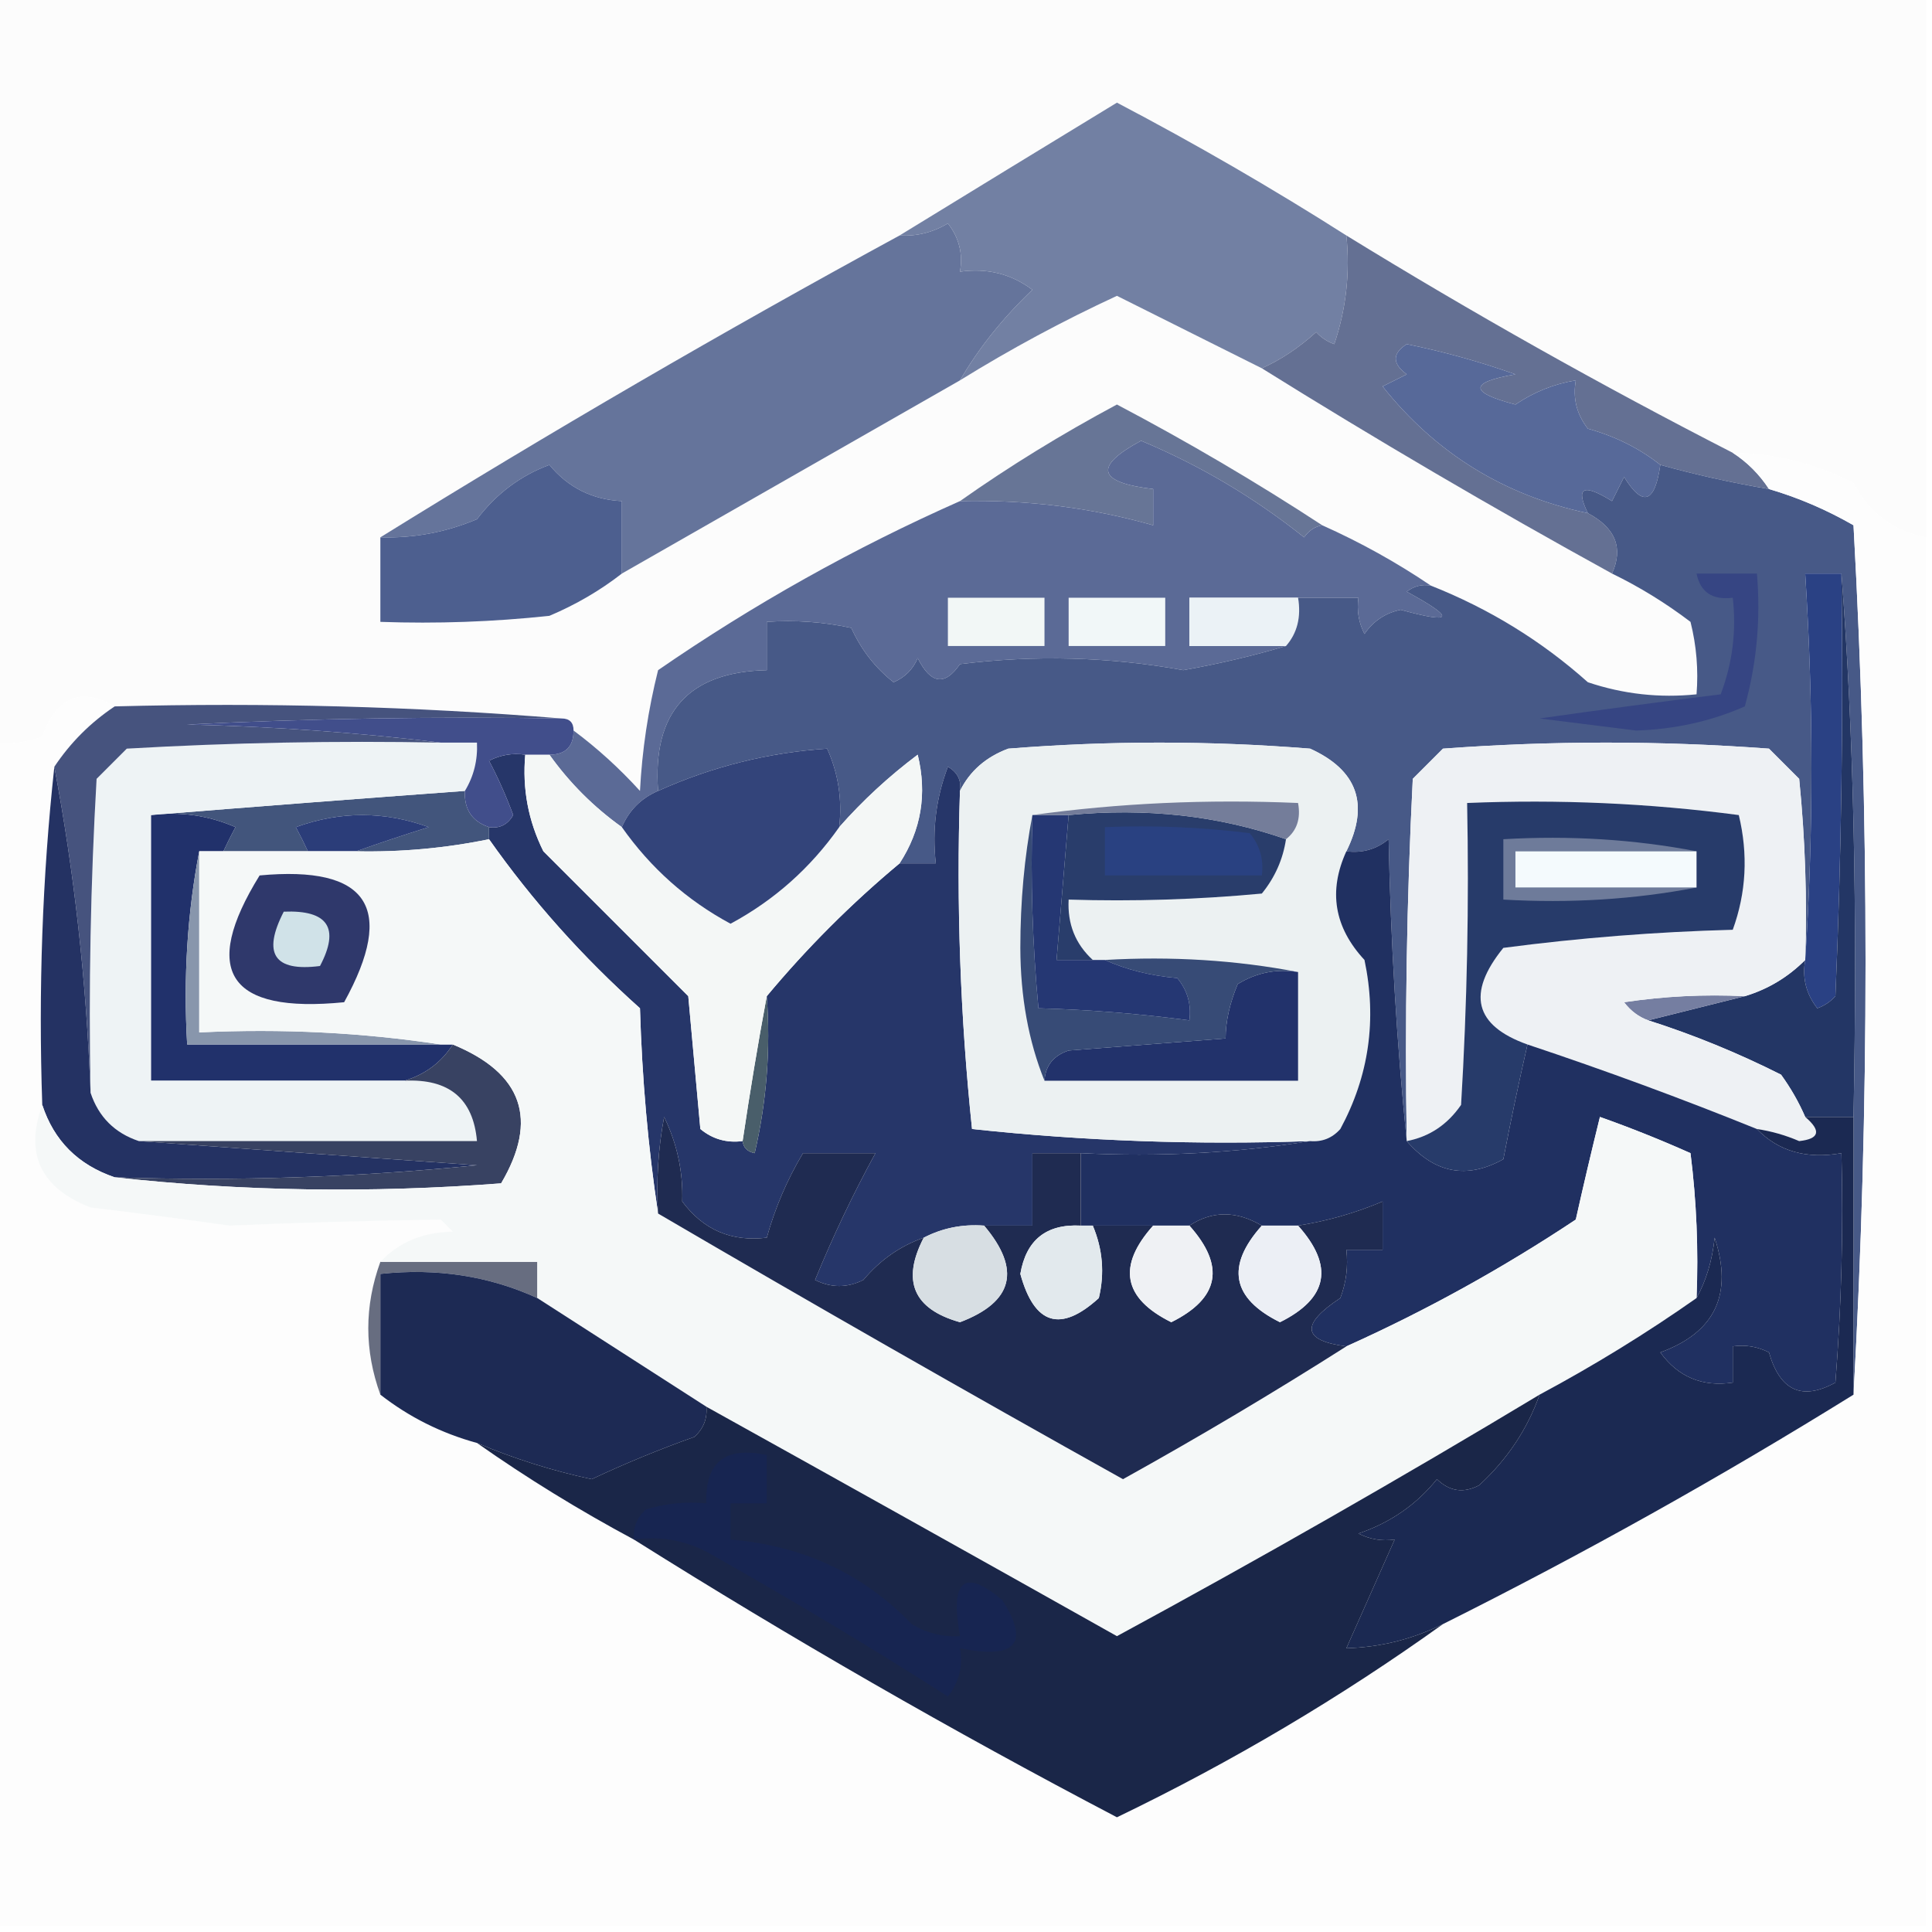 <?xml version="1.0" encoding="UTF-8"?>
<!DOCTYPE svg PUBLIC "-//W3C//DTD SVG 1.1//EN" "http://www.w3.org/Graphics/SVG/1.1/DTD/svg11.dtd">
<svg xmlns="http://www.w3.org/2000/svg" version="1.1" width="160px" height="160px" style="shape-rendering:geometricPrecision; text-rendering:geometricPrecision; image-rendering:optimizeQuality; fill-rule:evenodd; clip-rule:evenodd" xmlns:xlink="http://www.w3.org/1999/xlink">
<g><path style="opacity:1" fill="#fcfcfc" d="M -0.5,-0.5 C 52.833,-0.5 106.167,-0.5 159.5,-0.5C 159.5,14.5 159.5,29.5 159.5,44.5C 156.807,43.98 154.807,42.48 153.5,40C 150.379,38.392 147.046,37.559 143.5,37.5C 132.577,31.901 121.911,25.901 111.5,19.5C 105.358,15.592 99.024,11.926 92.5,8.5C 86.436,12.192 80.436,15.859 74.5,19.5C 59.903,27.442 45.569,35.776 31.5,44.5C 31.5,46.833 31.5,49.167 31.5,51.5C 36.178,51.666 40.845,51.499 45.5,51C 47.692,50.074 49.692,48.907 51.5,47.5C 60.833,42.167 70.167,36.833 79.5,31.5C 83.684,28.908 88.017,26.574 92.5,24.5C 96.49,26.495 100.49,28.495 104.5,30.5C 113.967,36.404 123.633,42.071 133.5,47.5C 135.781,48.608 137.948,49.941 140,51.5C 140.495,53.473 140.662,55.473 140.5,57.5C 137.428,57.817 134.428,57.484 131.5,56.5C 127.677,53.084 123.343,50.418 118.5,48.5C 115.669,46.583 112.669,44.917 109.5,43.5C 104.061,39.941 98.394,36.608 92.5,33.5C 87.936,35.941 83.602,38.608 79.5,41.5C 70.736,45.382 62.403,50.049 54.5,55.5C 53.676,58.785 53.176,62.118 53,65.5C 51.296,63.627 49.463,61.96 47.5,60.5C 47.5,59.833 47.167,59.5 46.5,59.5C 34.345,58.505 22.011,58.171 9.5,58.5C 6.69,56.885 4.69,57.718 3.5,61C 2.207,61.49 0.873,61.657 -0.5,61.5C -0.5,40.833 -0.5,20.167 -0.5,-0.5 Z"/></g>
<g><path style="opacity:1" fill="#7280a3" d="M 111.5,19.5 C 111.817,22.572 111.484,25.572 110.5,28.5C 109.914,28.291 109.414,27.957 109,27.5C 107.591,28.781 106.091,29.781 104.5,30.5C 100.49,28.495 96.49,26.495 92.5,24.5C 88.017,26.574 83.684,28.908 79.5,31.5C 81.058,28.823 83.058,26.323 85.5,24C 83.751,22.681 81.751,22.181 79.5,22.5C 79.762,21.022 79.429,19.689 78.5,18.5C 77.264,19.246 75.93,19.579 74.5,19.5C 80.436,15.859 86.436,12.192 92.5,8.5C 99.024,11.926 105.358,15.592 111.5,19.5 Z"/></g>
<g><path style="opacity:1" fill="#65749b" d="M 79.5,31.5 C 70.167,36.833 60.833,42.167 51.5,47.5C 51.5,45.5 51.5,43.5 51.5,41.5C 49.048,41.376 47.048,40.376 45.5,38.5C 43.102,39.389 41.102,40.889 39.5,43C 36.937,44.079 34.271,44.579 31.5,44.5C 45.569,35.776 59.903,27.442 74.5,19.5C 75.93,19.579 77.264,19.246 78.5,18.5C 79.429,19.689 79.762,21.022 79.5,22.5C 81.751,22.181 83.751,22.681 85.5,24C 83.058,26.323 81.058,28.823 79.5,31.5 Z"/></g>
<g><path style="opacity:1" fill="#647093" d="M 111.5,19.5 C 121.911,25.901 132.577,31.901 143.5,37.5C 144.694,38.272 145.694,39.272 146.5,40.5C 143.461,39.99 140.461,39.323 137.5,38.5C 135.78,37.136 133.78,36.136 131.5,35.5C 130.571,34.311 130.238,32.978 130.5,31.5C 128.723,31.786 127.056,32.453 125.5,33.5C 121.647,32.496 121.647,31.662 125.5,31C 122.564,29.955 119.564,29.121 116.5,28.5C 115.289,29.274 115.289,30.107 116.5,31C 115.833,31.333 115.167,31.667 114.5,32C 118.905,37.536 124.572,41.036 131.5,42.5C 133.788,43.715 134.455,45.381 133.5,47.5C 123.633,42.071 113.967,36.404 104.5,30.5C 106.091,29.781 107.591,28.781 109,27.5C 109.414,27.957 109.914,28.291 110.5,28.5C 111.484,25.572 111.817,22.572 111.5,19.5 Z"/></g>
<g><path style="opacity:1" fill="#576999" d="M 137.5,38.5 C 137.048,41.674 136.048,42.008 134.5,39.5C 134.167,40.167 133.833,40.833 133.5,41.5C 131.114,40.012 130.448,40.345 131.5,42.5C 124.572,41.036 118.905,37.536 114.5,32C 115.167,31.667 115.833,31.333 116.5,31C 115.289,30.107 115.289,29.274 116.5,28.5C 119.564,29.121 122.564,29.955 125.5,31C 121.647,31.662 121.647,32.496 125.5,33.5C 127.056,32.453 128.723,31.786 130.5,31.5C 130.238,32.978 130.571,34.311 131.5,35.5C 133.78,36.136 135.78,37.136 137.5,38.5 Z"/></g>
<g><path style="opacity:1" fill="#677596" d="M 109.5,43.5 C 108.883,43.611 108.383,43.944 108,44.5C 103.871,41.204 99.371,38.537 94.5,36.5C 90.551,38.626 90.884,39.959 95.5,40.5C 95.5,41.5 95.5,42.5 95.5,43.5C 90.363,42.039 85.03,41.372 79.5,41.5C 83.602,38.608 87.936,35.941 92.5,33.5C 98.394,36.608 104.061,39.941 109.5,43.5 Z"/></g>
<g><path style="opacity:1" fill="#4d5f8f" d="M 51.5,47.5 C 49.692,48.907 47.692,50.074 45.5,51C 40.845,51.499 36.178,51.666 31.5,51.5C 31.5,49.167 31.5,46.833 31.5,44.5C 34.271,44.579 36.937,44.079 39.5,43C 41.102,40.889 43.102,39.389 45.5,38.5C 47.048,40.376 49.048,41.376 51.5,41.5C 51.5,43.5 51.5,45.5 51.5,47.5 Z"/></g>
<g><path style="opacity:1" fill="#5b6a96" d="M 109.5,43.5 C 112.669,44.917 115.669,46.583 118.5,48.5C 117.761,48.369 117.094,48.536 116.5,49C 120.57,51.21 120.403,51.71 116,50.5C 114.739,50.759 113.739,51.426 113,52.5C 112.517,51.552 112.351,50.552 112.5,49.5C 110.833,49.5 109.167,49.5 107.5,49.5C 104.5,49.5 101.5,49.5 98.5,49.5C 98.5,50.833 98.5,52.167 98.5,53.5C 101.167,53.5 103.833,53.5 106.5,53.5C 103.829,54.298 100.996,54.965 98,55.5C 91.872,54.395 85.706,54.228 79.5,55C 78.251,56.824 77.085,56.657 76,54.5C 75.612,55.428 74.945,56.095 74,56.5C 72.48,55.303 71.313,53.803 70.5,52C 68.19,51.503 65.857,51.337 63.5,51.5C 63.5,52.833 63.5,54.167 63.5,55.5C 57.022,55.647 54.022,58.98 54.5,65.5C 53.1,66.1 52.1,67.1 51.5,68.5C 49.167,66.833 47.167,64.833 45.5,62.5C 46.833,62.5 47.5,61.833 47.5,60.5C 49.463,61.96 51.296,63.627 53,65.5C 53.176,62.118 53.676,58.785 54.5,55.5C 62.403,50.049 70.736,45.382 79.5,41.5C 85.03,41.372 90.363,42.039 95.5,43.5C 95.5,42.5 95.5,41.5 95.5,40.5C 90.884,39.959 90.551,38.626 94.5,36.5C 99.371,38.537 103.871,41.204 108,44.5C 108.383,43.944 108.883,43.611 109.5,43.5 Z"/></g>
<g><path style="opacity:1" fill="#f2f7f6" d="M 78.5,49.5 C 81.167,49.5 83.833,49.5 86.5,49.5C 86.5,50.833 86.5,52.167 86.5,53.5C 83.833,53.5 81.167,53.5 78.5,53.5C 78.5,52.167 78.5,50.833 78.5,49.5 Z"/></g>
<g><path style="opacity:1" fill="#ebf2f6" d="M 107.5,49.5 C 107.768,51.099 107.434,52.432 106.5,53.5C 103.833,53.5 101.167,53.5 98.5,53.5C 98.5,52.167 98.5,50.833 98.5,49.5C 101.5,49.5 104.5,49.5 107.5,49.5 Z"/></g>
<g><path style="opacity:1" fill="#f1f7f8" d="M 88.5,49.5 C 91.167,49.5 93.833,49.5 96.5,49.5C 96.5,50.833 96.5,52.167 96.5,53.5C 93.833,53.5 91.167,53.5 88.5,53.5C 88.5,52.167 88.5,50.833 88.5,49.5 Z"/></g>
<g><path style="opacity:1" fill="#475987" d="M 137.5,38.5 C 140.461,39.323 143.461,39.99 146.5,40.5C 148.928,41.212 151.261,42.212 153.5,43.5C 154.829,67.663 154.829,91.663 153.5,115.5C 153.5,107.833 153.5,100.167 153.5,92.5C 153.839,75.462 153.505,60.462 152.5,47.5C 151.5,47.5 150.5,47.5 149.5,47.5C 150.188,58.338 150.188,69.005 149.5,79.5C 149.666,74.489 149.499,69.489 149,64.5C 148.167,63.667 147.333,62.833 146.5,62C 137.5,61.333 128.5,61.333 119.5,62C 118.667,62.833 117.833,63.667 117,64.5C 116.5,74.494 116.334,84.494 116.5,94.5C 115.671,86.343 115.171,78.01 115,69.5C 113.989,70.337 112.822,70.67 111.5,70.5C 113.425,66.617 112.425,63.784 108.5,62C 100.167,61.333 91.833,61.333 83.5,62C 81.65,62.69 80.316,63.856 79.5,65.5C 79.631,64.624 79.297,63.957 78.5,63.5C 77.52,66.087 77.187,68.753 77.5,71.5C 76.5,71.5 75.5,71.5 74.5,71.5C 76.293,68.741 76.793,65.741 76,62.5C 73.612,64.293 71.445,66.293 69.5,68.5C 69.756,66.207 69.423,64.041 68.5,62C 63.634,62.318 58.968,63.485 54.5,65.5C 54.022,58.98 57.022,55.647 63.5,55.5C 63.5,54.167 63.5,52.833 63.5,51.5C 65.857,51.337 68.19,51.503 70.5,52C 71.313,53.803 72.48,55.303 74,56.5C 74.945,56.095 75.612,55.428 76,54.5C 77.085,56.657 78.251,56.824 79.5,55C 85.706,54.228 91.872,54.395 98,55.5C 100.996,54.965 103.829,54.298 106.5,53.5C 107.434,52.432 107.768,51.099 107.5,49.5C 109.167,49.5 110.833,49.5 112.5,49.5C 112.351,50.552 112.517,51.552 113,52.5C 113.739,51.426 114.739,50.759 116,50.5C 120.403,51.71 120.57,51.21 116.5,49C 117.094,48.536 117.761,48.369 118.5,48.5C 123.343,50.418 127.677,53.084 131.5,56.5C 134.428,57.484 137.428,57.817 140.5,57.5C 140.662,55.473 140.495,53.473 140,51.5C 137.948,49.941 135.781,48.608 133.5,47.5C 134.455,45.381 133.788,43.715 131.5,42.5C 130.448,40.345 131.114,40.012 133.5,41.5C 133.833,40.833 134.167,40.167 134.5,39.5C 136.048,42.008 137.048,41.674 137.5,38.5 Z"/></g>
<g><path style="opacity:1" fill="#364583" d="M 140.5,47.5 C 142.167,47.5 143.833,47.5 145.5,47.5C 145.823,51.226 145.489,54.893 144.5,58.5C 141.7,59.732 138.7,60.398 135.5,60.5C 132.833,60.167 130.167,59.833 127.5,59.5C 132.518,58.786 137.518,58.119 142.5,57.5C 143.48,54.913 143.813,52.247 143.5,49.5C 141.821,49.715 140.821,49.048 140.5,47.5 Z"/></g>
<g><path style="opacity:1" fill="#2a4184" d="M 152.5,47.5 C 152.667,59.171 152.5,70.838 152,82.5C 151.586,82.957 151.086,83.291 150.5,83.5C 149.571,82.311 149.238,80.978 149.5,79.5C 150.188,69.005 150.188,58.338 149.5,47.5C 150.5,47.5 151.5,47.5 152.5,47.5 Z"/></g>
<g><path style="opacity:1" fill="#233665" d="M 153.5,92.5 C 152.167,92.5 150.833,92.5 149.5,92.5C 148.972,91.279 148.305,90.113 147.5,89C 143.925,87.199 140.258,85.699 136.5,84.5C 139.167,83.833 141.833,83.167 144.5,82.5C 146.411,81.925 148.078,80.925 149.5,79.5C 149.238,80.978 149.571,82.311 150.5,83.5C 151.086,83.291 151.586,82.957 152,82.5C 152.5,70.838 152.667,59.171 152.5,47.5C 153.505,60.462 153.839,75.462 153.5,92.5 Z"/></g>
<g><path style="opacity:1" fill="#fdfdfd" d="M 143.5,37.5 C 147.046,37.559 150.379,38.392 153.5,40C 154.807,42.48 156.807,43.98 159.5,44.5C 159.5,82.833 159.5,121.167 159.5,159.5C 106.167,159.5 52.833,159.5 -0.5,159.5C -0.5,126.833 -0.5,94.167 -0.5,61.5C 0.873,61.657 2.207,61.49 3.5,61C 4.69,57.718 6.69,56.885 9.5,58.5C 7.5,59.833 5.833,61.5 4.5,63.5C 3.506,72.652 3.173,81.985 3.5,91.5C 2.025,95.554 3.359,98.387 7.5,100C 11.339,100.459 15.172,100.959 19,101.5C 24.683,101.255 30.516,101.089 36.5,101C 36.833,101.333 37.167,101.667 37.5,102C 35.026,102.037 33.026,102.87 31.5,104.5C 30.167,108.167 30.167,111.833 31.5,115.5C 33.883,117.358 36.55,118.692 39.5,119.5C 43.63,122.403 47.963,125.07 52.5,127.5C 65.482,135.661 78.815,143.328 92.5,150.5C 102.021,145.912 111.021,140.578 119.5,134.5C 131.129,128.686 142.462,122.352 153.5,115.5C 154.829,91.663 154.829,67.663 153.5,43.5C 151.261,42.212 148.928,41.212 146.5,40.5C 145.694,39.272 144.694,38.272 143.5,37.5 Z"/></g>
<g><path style="opacity:1" fill="#263669" d="M 43.5,62.5 C 43.248,65.32 43.748,67.987 45,70.5C 49,74.5 53,78.5 57,82.5C 57.333,86.167 57.667,89.833 58,93.5C 59.011,94.337 60.178,94.67 61.5,94.5C 61.56,95.043 61.893,95.376 62.5,95.5C 63.492,91.217 63.826,86.884 63.5,82.5C 66.833,78.5 70.5,74.833 74.5,71.5C 75.5,71.5 76.5,71.5 77.5,71.5C 77.187,68.753 77.52,66.087 78.5,63.5C 79.297,63.957 79.631,64.624 79.5,65.5C 79.193,74.887 79.527,84.22 80.5,93.5C 89.81,94.498 99.143,94.832 108.5,94.5C 102.355,95.49 96.022,95.823 89.5,95.5C 88.167,95.5 86.833,95.5 85.5,95.5C 85.5,97.5 85.5,99.5 85.5,101.5C 84.167,101.5 82.833,101.5 81.5,101.5C 79.709,101.366 78.042,101.699 76.5,102.5C 74.551,103.184 72.885,104.351 71.5,106C 70.167,106.667 68.833,106.667 67.5,106C 68.989,102.365 70.656,98.865 72.5,95.5C 70.5,95.5 68.5,95.5 66.5,95.5C 65.199,97.672 64.199,100.005 63.5,102.5C 60.579,102.854 58.246,101.854 56.5,99.5C 56.581,97.061 56.081,94.728 55,92.5C 54.503,95.146 54.336,97.813 54.5,100.5C 53.673,95.015 53.173,89.348 53,83.5C 48.255,79.26 44.088,74.593 40.5,69.5C 40.5,69.167 40.5,68.833 40.5,68.5C 41.376,68.631 42.043,68.297 42.5,67.5C 41.926,65.941 41.26,64.441 40.5,63C 41.448,62.517 42.448,62.35 43.5,62.5 Z"/></g>
<g><path style="opacity:1" fill="#495e6a" d="M 63.5,82.5 C 63.826,86.884 63.492,91.217 62.5,95.5C 61.893,95.376 61.56,95.043 61.5,94.5C 62.109,90.395 62.775,86.395 63.5,82.5 Z"/></g>
<g><path style="opacity:1" fill="#21316b" d="M 12.5,67.5 C 14.924,67.192 17.257,67.526 19.5,68.5C 19.137,69.183 18.804,69.85 18.5,70.5C 17.833,70.5 17.167,70.5 16.5,70.5C 15.512,75.641 15.179,80.974 15.5,86.5C 22.5,86.5 29.5,86.5 36.5,86.5C 36.833,86.5 37.167,86.5 37.5,86.5C 36.553,87.978 35.219,88.978 33.5,89.5C 26.5,89.5 19.5,89.5 12.5,89.5C 12.5,82.167 12.5,74.833 12.5,67.5 Z"/></g>
<g><path style="opacity:1" fill="#8896ac" d="M 16.5,70.5 C 16.5,75.5 16.5,80.5 16.5,85.5C 23.354,85.176 30.021,85.509 36.5,86.5C 29.5,86.5 22.5,86.5 15.5,86.5C 15.179,80.974 15.512,75.641 16.5,70.5 Z"/></g>
<g><path style="opacity:1" fill="#757ea1" d="M 144.5,82.5 C 141.833,83.167 139.167,83.833 136.5,84.5C 135.711,84.217 135.044,83.717 134.5,83C 137.817,82.502 141.15,82.335 144.5,82.5 Z"/></g>
<g><path style="opacity:1" fill="#eef1f4" d="M 149.5,79.5 C 148.078,80.925 146.411,81.925 144.5,82.5C 141.15,82.335 137.817,82.502 134.5,83C 135.044,83.717 135.711,84.217 136.5,84.5C 140.258,85.699 143.925,87.199 147.5,89C 148.305,90.113 148.972,91.279 149.5,92.5C 150.85,93.65 150.684,94.317 149,94.5C 147.862,94.011 146.695,93.677 145.5,93.5C 139.249,90.971 132.915,88.638 126.5,86.5C 122.109,84.939 121.442,82.273 124.5,78.5C 130.807,77.669 137.141,77.169 143.5,77C 144.617,73.927 144.784,70.76 144,67.5C 136.587,66.519 129.087,66.186 121.5,66.5C 121.666,74.84 121.5,83.173 121,91.5C 119.871,93.141 118.371,94.141 116.5,94.5C 116.334,84.494 116.5,74.494 117,64.5C 117.833,63.667 118.667,62.833 119.5,62C 128.5,61.333 137.5,61.333 146.5,62C 147.333,62.833 148.167,63.667 149,64.5C 149.499,69.489 149.666,74.489 149.5,79.5 Z"/></g>
<g><path style="opacity:1" fill="#f4f7f6" d="M 43.5,62.5 C 44.167,62.5 44.833,62.5 45.5,62.5C 47.167,64.833 49.167,66.833 51.5,68.5C 53.887,71.889 56.887,74.555 60.5,76.5C 64.113,74.555 67.113,71.889 69.5,68.5C 71.445,66.293 73.612,64.293 76,62.5C 76.793,65.741 76.293,68.741 74.5,71.5C 70.5,74.833 66.833,78.5 63.5,82.5C 62.775,86.395 62.109,90.395 61.5,94.5C 60.178,94.67 59.011,94.337 58,93.5C 57.667,89.833 57.333,86.167 57,82.5C 53,78.5 49,74.5 45,70.5C 43.748,67.987 43.248,65.32 43.5,62.5 Z"/></g>
<g><path style="opacity:1" fill="#ecf1f2" d="M 111.5,70.5 C 109.991,73.795 110.491,76.795 113,79.5C 114.041,84.44 113.374,89.106 111,93.5C 110.329,94.252 109.496,94.586 108.5,94.5C 99.143,94.832 89.81,94.498 80.5,93.5C 79.527,84.22 79.193,74.887 79.5,65.5C 80.316,63.856 81.65,62.69 83.5,62C 91.833,61.333 100.167,61.333 108.5,62C 112.425,63.784 113.425,66.617 111.5,70.5 Z"/></g>
<g><path style="opacity:1" fill="#22326b" d="M 107.5,80.5 C 107.5,83.5 107.5,86.5 107.5,89.5C 100.5,89.5 93.5,89.5 86.5,89.5C 86.577,88.25 87.244,87.417 88.5,87C 92.833,86.667 97.167,86.333 101.5,86C 101.501,84.601 101.835,83.101 102.5,81.5C 104.045,80.548 105.712,80.215 107.5,80.5 Z"/></g>
<g><path style="opacity:1" fill="#374b76" d="M 85.5,67.5 C 85.334,72.844 85.501,78.177 86,83.5C 90.127,83.612 94.294,83.945 98.5,84.5C 98.67,83.178 98.337,82.011 97.5,81C 95.292,80.809 93.292,80.309 91.5,79.5C 97.026,79.179 102.36,79.512 107.5,80.5C 105.712,80.215 104.045,80.548 102.5,81.5C 101.835,83.101 101.501,84.601 101.5,86C 97.167,86.333 92.833,86.667 88.5,87C 87.244,87.417 86.577,88.25 86.5,89.5C 85.178,86.232 84.511,82.565 84.5,78.5C 84.501,74.651 84.835,70.984 85.5,67.5 Z"/></g>
<g><path style="opacity:1" fill="#253773" d="M 85.5,67.5 C 86.5,67.5 87.5,67.5 88.5,67.5C 88.167,71.5 87.833,75.5 87.5,79.5C 88.5,79.5 89.5,79.5 90.5,79.5C 90.833,79.5 91.167,79.5 91.5,79.5C 93.292,80.309 95.292,80.809 97.5,81C 98.337,82.011 98.67,83.178 98.5,84.5C 94.294,83.945 90.127,83.612 86,83.5C 85.501,78.177 85.334,72.844 85.5,67.5 Z"/></g>
<g><path style="opacity:1" fill="#273b6a" d="M 126.5,86.5 C 125.799,89.563 125.132,92.73 124.5,96C 121.489,97.676 118.822,97.176 116.5,94.5C 118.371,94.141 119.871,93.141 121,91.5C 121.5,83.173 121.666,74.84 121.5,66.5C 129.087,66.186 136.587,66.519 144,67.5C 144.784,70.76 144.617,73.927 143.5,77C 137.141,77.169 130.807,77.669 124.5,78.5C 121.442,82.273 122.109,84.939 126.5,86.5 Z"/></g>
<g><path style="opacity:1" fill="#6e7b9a" d="M 140.5,70.5 C 135.5,70.5 130.5,70.5 125.5,70.5C 125.5,71.5 125.5,72.5 125.5,73.5C 130.5,73.5 135.5,73.5 140.5,73.5C 135.36,74.488 130.026,74.821 124.5,74.5C 124.5,72.833 124.5,71.167 124.5,69.5C 130.026,69.179 135.36,69.512 140.5,70.5 Z"/></g>
<g><path style="opacity:1" fill="#f4fafd" d="M 140.5,70.5 C 140.5,71.5 140.5,72.5 140.5,73.5C 135.5,73.5 130.5,73.5 125.5,73.5C 125.5,72.5 125.5,71.5 125.5,70.5C 130.5,70.5 135.5,70.5 140.5,70.5 Z"/></g>
<g><path style="opacity:1" fill="#33447a" d="M 69.5,68.5 C 67.113,71.889 64.113,74.555 60.5,76.5C 56.887,74.555 53.887,71.889 51.5,68.5C 52.1,67.1 53.1,66.1 54.5,65.5C 58.968,63.485 63.634,62.318 68.5,62C 69.423,64.041 69.756,66.207 69.5,68.5 Z"/></g>
<g><path style="opacity:1" fill="#293d6b" d="M 88.5,67.5 C 94.926,66.88 100.926,67.547 106.5,69.5C 106.249,71.17 105.582,72.67 104.5,74C 99.177,74.499 93.844,74.666 88.5,74.5C 88.391,76.514 89.058,78.18 90.5,79.5C 89.5,79.5 88.5,79.5 87.5,79.5C 87.833,75.5 88.167,71.5 88.5,67.5 Z"/></g>
<g><path style="opacity:1" fill="#294181" d="M 91.5,68.5 C 95.514,68.335 99.514,68.501 103.5,69C 104.337,70.011 104.67,71.178 104.5,72.5C 100.167,72.5 95.833,72.5 91.5,72.5C 91.5,71.167 91.5,69.833 91.5,68.5 Z"/></g>
<g><path style="opacity:1" fill="#42557c" d="M 38.5,65.5 C 38.427,67.027 39.094,68.027 40.5,68.5C 40.5,68.833 40.5,69.167 40.5,69.5C 36.882,70.244 33.215,70.577 29.5,70.5C 31.369,69.835 33.369,69.169 35.5,68.5C 31.833,67.167 28.167,67.167 24.5,68.5C 24.863,69.183 25.196,69.85 25.5,70.5C 23.167,70.5 20.833,70.5 18.5,70.5C 18.804,69.85 19.137,69.183 19.5,68.5C 17.257,67.526 14.924,67.192 12.5,67.5C 21.068,66.807 29.734,66.14 38.5,65.5 Z"/></g>
<g><path style="opacity:1" fill="#2b3d79" d="M 29.5,70.5 C 28.167,70.5 26.833,70.5 25.5,70.5C 25.196,69.85 24.863,69.183 24.5,68.5C 28.167,67.167 31.833,67.167 35.5,68.5C 33.369,69.169 31.369,69.835 29.5,70.5 Z"/></g>
<g><path style="opacity:1" fill="#747d9a" d="M 85.5,67.5 C 92.648,66.508 99.981,66.175 107.5,66.5C 107.737,67.791 107.404,68.791 106.5,69.5C 100.926,67.547 94.926,66.88 88.5,67.5C 87.5,67.5 86.5,67.5 85.5,67.5 Z"/></g>
<g><path style="opacity:1" fill="#eef3f5" d="M 36.5,61.5 C 37.5,61.5 38.5,61.5 39.5,61.5C 39.567,62.959 39.234,64.292 38.5,65.5C 29.734,66.14 21.068,66.807 12.5,67.5C 12.5,74.833 12.5,82.167 12.5,89.5C 19.5,89.5 26.5,89.5 33.5,89.5C 37.192,89.324 39.192,90.991 39.5,94.5C 30.167,94.5 20.833,94.5 11.5,94.5C 9.5,93.833 8.167,92.5 7.5,90.5C 7.334,81.827 7.5,73.16 8,64.5C 8.833,63.667 9.667,62.833 10.5,62C 19.16,61.5 27.827,61.334 36.5,61.5 Z"/></g>
<g><path style="opacity:1" fill="#46537e" d="M 9.5,58.5 C 22.011,58.171 34.345,58.505 46.5,59.5C 36.161,59.334 25.828,59.5 15.5,60C 22.679,60.172 29.679,60.672 36.5,61.5C 27.827,61.334 19.16,61.5 10.5,62C 9.667,62.833 8.833,63.667 8,64.5C 7.5,73.16 7.334,81.827 7.5,90.5C 7.156,81.287 6.156,72.287 4.5,63.5C 5.833,61.5 7.5,59.833 9.5,58.5 Z"/></g>
<g><path style="opacity:1" fill="#414e8b" d="M 46.5,59.5 C 47.167,59.5 47.5,59.833 47.5,60.5C 47.5,61.833 46.833,62.5 45.5,62.5C 44.833,62.5 44.167,62.5 43.5,62.5C 42.448,62.35 41.448,62.517 40.5,63C 41.26,64.441 41.926,65.941 42.5,67.5C 42.043,68.297 41.376,68.631 40.5,68.5C 39.094,68.027 38.427,67.027 38.5,65.5C 39.234,64.292 39.567,62.959 39.5,61.5C 38.5,61.5 37.5,61.5 36.5,61.5C 29.679,60.672 22.679,60.172 15.5,60C 25.828,59.5 36.161,59.334 46.5,59.5 Z"/></g>
<g><path style="opacity:1" fill="#243263" d="M 4.5,63.5 C 6.156,72.287 7.156,81.287 7.5,90.5C 8.167,92.5 9.5,93.833 11.5,94.5C 20.675,95.167 30.009,95.833 39.5,96.5C 29.522,97.499 19.522,97.832 9.5,97.5C 6.468,96.468 4.468,94.468 3.5,91.5C 3.173,81.985 3.506,72.652 4.5,63.5 Z"/></g>
<g><path style="opacity:1" fill="#384262" d="M 37.5,86.5 C 43.283,88.882 44.616,92.716 41.5,98C 30.659,98.826 19.992,98.659 9.5,97.5C 19.522,97.832 29.522,97.499 39.5,96.5C 30.009,95.833 20.675,95.167 11.5,94.5C 20.833,94.5 30.167,94.5 39.5,94.5C 39.192,90.991 37.192,89.324 33.5,89.5C 35.219,88.978 36.553,87.978 37.5,86.5 Z"/></g>
<g><path style="opacity:1" fill="#203061" d="M 116.5,94.5 C 118.822,97.176 121.489,97.676 124.5,96C 125.132,92.73 125.799,89.563 126.5,86.5C 132.915,88.638 139.249,90.971 145.5,93.5C 147.279,95.344 149.612,96.01 152.5,95.5C 152.666,101.842 152.5,108.175 152,114.5C 149.239,116.017 147.406,115.184 146.5,112C 145.552,111.517 144.552,111.351 143.5,111.5C 143.5,112.5 143.5,113.5 143.5,114.5C 140.978,114.872 138.978,114.039 137.5,112C 142.038,110.348 143.538,107.182 142,102.5C 141.802,104.382 141.302,106.048 140.5,107.5C 140.666,103.486 140.499,99.486 140,95.5C 137.557,94.407 135.057,93.407 132.5,92.5C 131.792,95.366 131.125,98.2 130.5,101C 124.434,105.032 118.101,108.532 111.5,111.5C 107.843,111.026 107.676,109.693 111,107.5C 111.49,106.207 111.657,104.873 111.5,103.5C 112.5,103.5 113.5,103.5 114.5,103.5C 114.5,102.167 114.5,100.833 114.5,99.5C 112.263,100.449 109.929,101.116 107.5,101.5C 106.5,101.5 105.5,101.5 104.5,101.5C 102.389,100.258 100.389,100.258 98.5,101.5C 97.5,101.5 96.5,101.5 95.5,101.5C 93.833,101.5 92.167,101.5 90.5,101.5C 90.167,101.5 89.833,101.5 89.5,101.5C 89.5,99.5 89.5,97.5 89.5,95.5C 96.022,95.823 102.355,95.49 108.5,94.5C 109.496,94.586 110.329,94.252 111,93.5C 113.374,89.106 114.041,84.44 113,79.5C 110.491,76.795 109.991,73.795 111.5,70.5C 112.822,70.67 113.989,70.337 115,69.5C 115.171,78.01 115.671,86.343 116.5,94.5 Z"/></g>
<g><path style="opacity:1" fill="#676d80" d="M 31.5,104.5 C 35.833,104.5 40.167,104.5 44.5,104.5C 44.5,105.5 44.5,106.5 44.5,107.5C 40.486,105.666 36.153,104.999 31.5,105.5C 31.5,108.833 31.5,112.167 31.5,115.5C 30.167,111.833 30.167,108.167 31.5,104.5 Z"/></g>
<g><path style="opacity:1" fill="#f5f8f8" d="M 40.5,69.5 C 44.088,74.593 48.255,79.26 53,83.5C 53.173,89.348 53.673,95.015 54.5,100.5C 67.241,107.955 80.074,115.288 93,122.5C 99.327,118.986 105.493,115.319 111.5,111.5C 118.101,108.532 124.434,105.032 130.5,101C 131.125,98.2 131.792,95.366 132.5,92.5C 135.057,93.407 137.557,94.407 140,95.5C 140.499,99.486 140.666,103.486 140.5,107.5C 136.37,110.403 132.037,113.07 127.5,115.5C 116.024,122.408 104.357,129.074 92.5,135.5C 81.133,129.111 69.799,122.777 58.5,116.5C 53.833,113.5 49.167,110.5 44.5,107.5C 44.5,106.5 44.5,105.5 44.5,104.5C 40.167,104.5 35.833,104.5 31.5,104.5C 33.026,102.87 35.026,102.037 37.5,102C 37.167,101.667 36.833,101.333 36.5,101C 30.516,101.089 24.683,101.255 19,101.5C 15.172,100.959 11.339,100.459 7.5,100C 3.359,98.387 2.025,95.554 3.5,91.5C 4.468,94.468 6.468,96.468 9.5,97.5C 19.992,98.659 30.659,98.826 41.5,98C 44.616,92.716 43.283,88.882 37.5,86.5C 37.167,86.5 36.833,86.5 36.5,86.5C 30.021,85.509 23.354,85.176 16.5,85.5C 16.5,80.5 16.5,75.5 16.5,70.5C 17.167,70.5 17.833,70.5 18.5,70.5C 20.833,70.5 23.167,70.5 25.5,70.5C 26.833,70.5 28.167,70.5 29.5,70.5C 33.215,70.577 36.882,70.244 40.5,69.5 Z"/></g>
<g><path style="opacity:1" fill="#2f386b" d="M 21.5,72.5 C 30.487,71.665 32.82,75.165 28.5,83C 18.918,83.949 16.584,80.449 21.5,72.5 Z"/></g>
<g><path style="opacity:1" fill="#d0e2e8" d="M 23.5,75.5 C 27.161,75.35 28.161,76.85 26.5,80C 22.707,80.487 21.707,78.987 23.5,75.5 Z"/></g>
<g><path style="opacity:1" fill="#1f2b51" d="M 76.5,102.5 C 74.643,106.08 75.643,108.414 79.5,109.5C 83.92,107.82 84.587,105.154 81.5,101.5C 82.833,101.5 84.167,101.5 85.5,101.5C 85.5,99.5 85.5,97.5 85.5,95.5C 86.833,95.5 88.167,95.5 89.5,95.5C 89.5,97.5 89.5,99.5 89.5,101.5C 86.648,101.352 84.981,102.686 84.5,105.5C 85.661,109.722 87.828,110.388 91,107.5C 91.49,105.455 91.323,103.455 90.5,101.5C 92.167,101.5 93.833,101.5 95.5,101.5C 92.505,104.851 93.005,107.518 97,109.5C 100.995,107.518 101.495,104.851 98.5,101.5C 100.389,100.258 102.389,100.258 104.5,101.5C 101.505,104.851 102.005,107.518 106,109.5C 109.995,107.518 110.495,104.851 107.5,101.5C 109.929,101.116 112.263,100.449 114.5,99.5C 114.5,100.833 114.5,102.167 114.5,103.5C 113.5,103.5 112.5,103.5 111.5,103.5C 111.657,104.873 111.49,106.207 111,107.5C 107.676,109.693 107.843,111.026 111.5,111.5C 105.493,115.319 99.327,118.986 93,122.5C 80.074,115.288 67.241,107.955 54.5,100.5C 54.336,97.813 54.503,95.146 55,92.5C 56.081,94.728 56.581,97.061 56.5,99.5C 58.246,101.854 60.579,102.854 63.5,102.5C 64.199,100.005 65.199,97.672 66.5,95.5C 68.5,95.5 70.5,95.5 72.5,95.5C 70.656,98.865 68.989,102.365 67.5,106C 68.833,106.667 70.167,106.667 71.5,106C 72.885,104.351 74.551,103.184 76.5,102.5 Z"/></g>
<g><path style="opacity:1" fill="#d7dee3" d="M 81.5,101.5 C 84.587,105.154 83.92,107.82 79.5,109.5C 75.643,108.414 74.643,106.08 76.5,102.5C 78.042,101.699 79.709,101.366 81.5,101.5 Z"/></g>
<g><path style="opacity:1" fill="#eceff5" d="M 104.5,101.5 C 105.5,101.5 106.5,101.5 107.5,101.5C 110.495,104.851 109.995,107.518 106,109.5C 102.005,107.518 101.505,104.851 104.5,101.5 Z"/></g>
<g><path style="opacity:1" fill="#eff1f4" d="M 95.5,101.5 C 96.5,101.5 97.5,101.5 98.5,101.5C 101.495,104.851 100.995,107.518 97,109.5C 93.005,107.518 92.505,104.851 95.5,101.5 Z"/></g>
<g><path style="opacity:1" fill="#e2e9ed" d="M 89.5,101.5 C 89.833,101.5 90.167,101.5 90.5,101.5C 91.323,103.455 91.49,105.455 91,107.5C 87.828,110.388 85.661,109.722 84.5,105.5C 84.981,102.686 86.648,101.352 89.5,101.5 Z"/></g>
<g><path style="opacity:1" fill="#1d2a54" d="M 44.5,107.5 C 49.167,110.5 53.833,113.5 58.5,116.5C 58.586,117.496 58.252,118.329 57.5,119C 54.617,120.024 51.783,121.191 49,122.5C 45.715,121.794 42.548,120.794 39.5,119.5C 36.55,118.692 33.883,117.358 31.5,115.5C 31.5,112.167 31.5,108.833 31.5,105.5C 36.153,104.999 40.486,105.666 44.5,107.5 Z"/></g>
<g><path style="opacity:1" fill="#1b2952" d="M 149.5,92.5 C 150.833,92.5 152.167,92.5 153.5,92.5C 153.5,100.167 153.5,107.833 153.5,115.5C 142.462,122.352 131.129,128.686 119.5,134.5C 116.994,135.75 114.327,136.416 111.5,136.5C 112.833,133.5 114.167,130.5 115.5,127.5C 114.448,127.649 113.448,127.483 112.5,127C 115.14,126.104 117.307,124.604 119,122.5C 120.049,123.517 121.216,123.684 122.5,123C 124.827,120.858 126.493,118.358 127.5,115.5C 132.037,113.07 136.37,110.403 140.5,107.5C 141.302,106.048 141.802,104.382 142,102.5C 143.538,107.182 142.038,110.348 137.5,112C 138.978,114.039 140.978,114.872 143.5,114.5C 143.5,113.5 143.5,112.5 143.5,111.5C 144.552,111.351 145.552,111.517 146.5,112C 147.406,115.184 149.239,116.017 152,114.5C 152.5,108.175 152.666,101.842 152.5,95.5C 149.612,96.01 147.279,95.344 145.5,93.5C 146.695,93.677 147.862,94.011 149,94.5C 150.684,94.317 150.85,93.65 149.5,92.5 Z"/></g>
<g><path style="opacity:1" fill="#1a2648" d="M 127.5,115.5 C 126.493,118.358 124.827,120.858 122.5,123C 121.216,123.684 120.049,123.517 119,122.5C 117.307,124.604 115.14,126.104 112.5,127C 113.448,127.483 114.448,127.649 115.5,127.5C 114.167,130.5 112.833,133.5 111.5,136.5C 114.327,136.416 116.994,135.75 119.5,134.5C 111.021,140.578 102.021,145.912 92.5,150.5C 78.815,143.328 65.482,135.661 52.5,127.5C 47.963,125.07 43.63,122.403 39.5,119.5C 42.548,120.794 45.715,121.794 49,122.5C 51.783,121.191 54.617,120.024 57.5,119C 58.252,118.329 58.586,117.496 58.5,116.5C 69.799,122.777 81.133,129.111 92.5,135.5C 104.357,129.074 116.024,122.408 127.5,115.5 Z"/></g>
<g><path style="opacity:1" fill="#172551" d="M 52.5,127.5 C 52.414,126.504 52.748,125.671 53.5,125C 55.134,124.506 56.801,124.34 58.5,124.5C 58.384,121.09 60.05,119.756 63.5,120.5C 63.5,121.833 63.5,123.167 63.5,124.5C 62.5,124.5 61.5,124.5 60.5,124.5C 60.5,125.5 60.5,126.5 60.5,127.5C 66.48,127.993 71.48,130.326 75.5,134.5C 76.736,135.246 78.07,135.579 79.5,135.5C 78.669,130.855 79.836,129.855 83,132.5C 85.301,136.107 84.134,137.441 79.5,136.5C 79.762,137.978 79.429,139.311 78.5,140.5C 72.403,136.586 65.737,132.586 58.5,128.5C 56.604,127.534 54.604,127.201 52.5,127.5 Z"/></g>
</svg>
